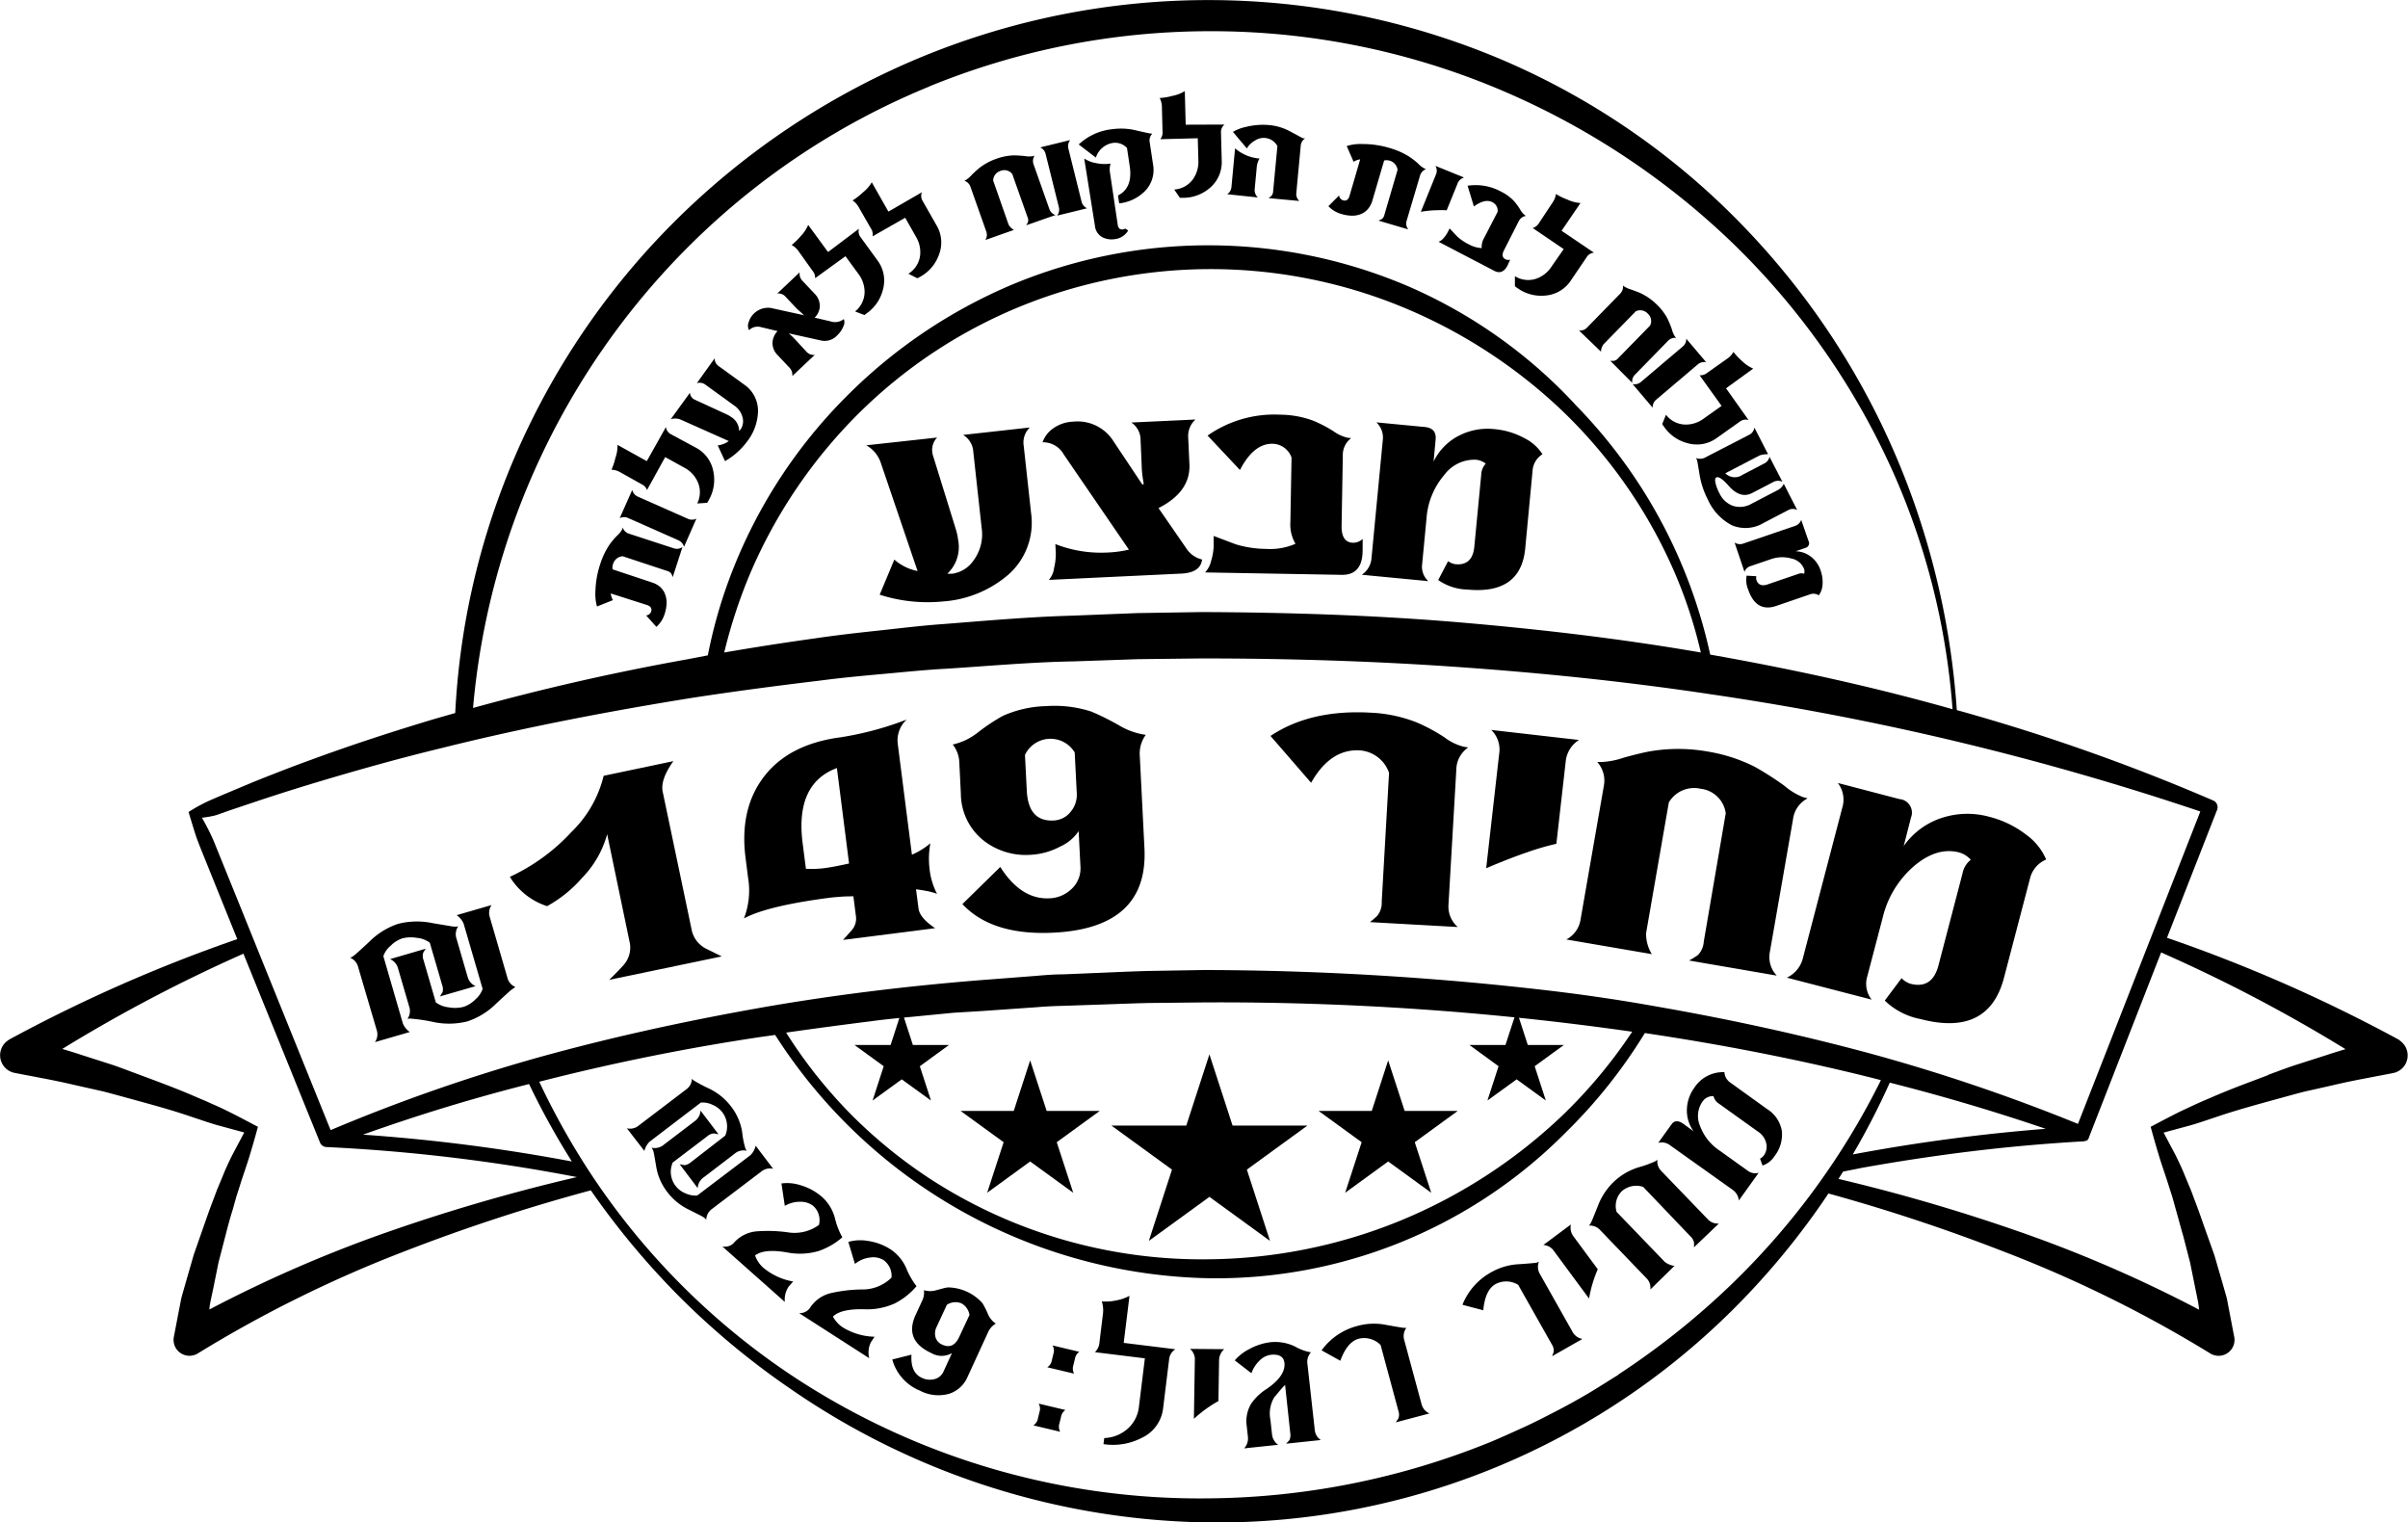 <svg viewBox="0 0 328.7 207.8" xmlns="http://www.w3.org/2000/svg"><path d="m327.59 142-.14-.09h0a208.09 208.09 0 0 0 -31.65-13.91l6.84-17.46h0a1 1 0 0 0 -.53-1.28l0 0a272.53 272.53 0 0 0 -35-12.34 106.9 106.9 0 0 0 -7.21-32 103.86 103.86 0 0 0 -21.7-33.81 100.53 100.53 0 0 0 -33.28-23 102.63 102.63 0 0 0 -79.66-.11 104.26 104.26 0 0 0 -33.62 22.68 102.59 102.59 0 0 0 -22.26 33.81 101.16 101.16 0 0 0 -7.24 32.83l-2.76.79c-5.64 1.69-11.24 3.51-16.77 5.54-2.76 1-5.51 2.07-8.23 3.17l-4.07 1.71-1 .43-.53.23-.64.29a23.73 23.73 0 0 0 -2.4 1.35c.32 1.06.65 2.16 1 3.25.19.55.4 1.09.61 1.62l.58 1.44 2.24 5.55 2.22 5.49a207.67 207.67 0 0 0 -31.14 13.71h0l-.15.11a2.45 2.45 0 0 0  .9 4.44c2.7.53 5.43 1 8.09 1.63l4 .9c1.33.34 2.66.72 4 1.08 2.65.73 5.36 1.46 7.95 2.35l1.89.63c.57.19 1.14.37 1.72.54l3.69 1-1.59 3c-.5 1-.91 1.85-1.41 3.11l-.73 1.75-.66 1.76c-.45 1.17-.85 2.36-1.27 3.54l-1.24 3.55-1.07 3.72-.53 1.85c-.17.62-.25 1.25-.39 1.87l-.72 3.76a2.17 2.17 0 0 0 3.27 2.25l.1-.06h0a170.44 170.44 0 0 1 27.9-13.79 248.91 248.91 0 0 1  25.65-8.41 107.66 107.66 0 0 0  11.83 14.25 106 106 0 0 0  15.52 12.91 102.66 102.66 0 0 0  57.12 18.17 99.84 99.84 0 0 0  73-30.65 103.88 103.88 0 0 0  11.47-14.25 246.94 246.94 0 0 1  24.11 8 170.44 170.44 0 0 1  27.94 13.79h0l .1.06a2.17 2.17 0 0 0 3.24-2.27l-.72-3.76c-.13-.62-.21-1.25-.39-1.87l-.53-1.85-1.07-3.68-1.27-3.57c-.42-1.18-.82-2.37-1.27-3.54l-.66-1.76-.73-1.75c-.5-1.25-.91-2.1-1.41-3.11l-1.59-3 3.69-1c .58-.17 1.16-.35 1.72-.54l1.89-.63c2.59-.88 5.3-1.62 7.95-2.35 1.33-.36 2.66-.74 4-1.08l4-.9c2.66-.63 5.39-1.1 8.09-1.63a2.45 2.45 0 0 0  .87-4.45zm-18 4.75c-2.64 1-5.23 1.94-7.82 3.08l-1 .42-1 .45c-.72.33-1.44.67-2.15 1-1.41.7-2.76 1.42-4.05 2.1.35 1.26.72 2.58 1.13 3.93s.92 2.77 1.26 3.86l.56 1.75.5 1.79c.34 1.19.65 2.39 1 3.58l.93 3.59.72 3.56.36 1.77c.07.37.11.75.15 1.13a180 180 0 0 0 -25.3-10.91 248.76 248.76 0 0 0 -23.92-6.94l.63-1 2.67-.53c3.31-.59 6.66-1.13 10-1.6q10-1.42 20.15-2a1 1 0 0 0  .3-.07l0 0h .07l.16-.1.07-.06v-.05l.09-.12.06-.11v-.06l9.84-25.21a209.45 209.45 0 0 1 25.17 13.2c-.9.27-1.79.54-2.69.84l-4 1.28c-1.31.42-2.62.93-3.93 1.41zm-88.67 40.89c-1.4.86-2.78 1.76-4.19 2.59s-2.85 1.63-4.31 2.38-2.91 1.51-4.41 2.19-3 1.37-4.51 2a104.27 104.27 0 0 1 -38.36 7.71 100.79 100.79 0 0 1 -56.21-16.21 97.83 97.83 0 0 1 -28.09-27.8 101.3 101.3 0 0 1 -7.23-12.85l.42-.11q14.73-3.75 29.78-6l2-.28a71.9 71.9 0 0 0 59.36 33.21 67.26 67.26 0 0 0  48.54-19.88 70.48 70.48 0 0 0  10.82-13.59l.39.06c10 1.5 20 3.43 29.83 5.86.67.16 1.34.34 2 .51a101.13 101.13 0 0 1 -20.43 27.9 106 106 0 0 1 -15.44 12.3zm-191.81-11.78.72-3.56.93-3.59c.31-1.2.62-2.4 1-3.58l.5-1.79.56-1.75c.34-1.09.86-2.54 1.26-3.86s.78-2.66 1.13-3.93c-1.29-.68-2.64-1.4-4.05-2.1-.71-.35-1.42-.69-2.15-1l-1-.45-1-.42c-2.59-1.14-5.19-2.1-7.82-3.08-1.32-.48-2.62-1-4-1.46l-4-1.28c-.89-.3-1.79-.57-2.69-.84a209 209 0 0 1 24.73-13l1.47 3.63 9 22.19 0 0a1 1 0 0 0  .13.2l.08.1a1 1 0 0 0  .21.14l.09.05a1 1 0 0 0  .34.08h0a240.3 240.3 0 0 1 34.2 4.1 249.86 249.86 0 0 0 -24.86 7.16 180 180 0 0 0 -25.3 10.91c0-.38.08-.76.15-1.13zm.71-59.47-.54-1.34c-.16-.39-.33-.77-.51-1.15-.36-.76-.76-1.5-1.2-2.29a14.55 14.55 0 0 0 1.68-.28l.37-.11.49-.17 1-.36 4.14-1.39q4.15-1.38 8.33-2.63c5.58-1.67 11.18-3.23 16.83-4.6 11.29-2.81 22.71-5 34.19-6.84 5.75-.88 11.5-1.64 17.28-2.33 2.89-.38 5.75-.65 8.65-.91s5.82-.57 8.71-.72c5.79-.37 11.57-.9 17.37-1l8.7-.3 8.74-.1c11.6 0 23.24.35 34.82 1.16s23.16 2 34.65 3.73a382.55 382.55 0 0 1 66.83 16l-16.7 42.64a250.32 250.32 0 0 0 -28.15-9.55c-9.89-2.68-19.92-4.84-30-6.58-5-.89-10.13-1.62-15.22-2.2s-10.15-1.07-15.28-1.46q-15.33-1.18-30.71-1.21l-7.66.13c-2.55.07-5.12.2-7.68.3l-3.84.16c-1.28 0-2.56.11-3.84.22l-7.67.59c-10.19.83-20.4 2.07-30.47 3.87s-20.11 4-30 6.76a239.4 239.4 0 0 0 -28 9.82l-8.59-21.25-4.48-11.09zm97-104.58a101.16 101.16 0 0 1 38.24-7.55 101.31 101.31 0 0 1  38.3 7.4 104.24 104.24 0 0 1  32.89 21.27 100.66 100.66 0 0 1  22.54 32.37 96.57 96.57 0 0 1  6 19 98.82 98.82 0 0 1  1.74 12.5c-10.59-3-21.34-5.35-32.15-7.29l-.93-.16a69.92 69.92 0 0 0 -18.35-34.05c-.19-.21-.38-.43-.58-.63a67.88 67.88 0 0 0 -22.47-15.67 69.46 69.46 0 0 0 -54-.11 70.67 70.67 0 0 0 -22.75 15.46 69.43 69.43 0 0 0 -15.07 22.92 66.61 66.61 0 0 0 -3.61 12.18l-2.86.55q-14.76 2.64-29.19 6.63a101.57 101.57 0 0 1 29.73-63.29 100.29 100.29 0 0 1  32.55-21.53zm-24.38 66.37a69 69 0 0 1 14.86-21.84 67.7 67.7 0 0 1  22-14.52 68.79 68.79 0 0 1  51.66-.11 70.67 70.67 0 0 1  22.22 14.29 68 68 0 0 1  15.28 21.84 64 64 0 0 1  3.71 11.22c-10.86-1.88-21.81-3.16-32.79-4.1-11.75-1-23.51-1.37-35.32-1.42l-8.81.14-8.84.35c-5.9.16-11.78.69-17.66 1.15-3 .21-5.85.57-8.77.88s-5.88.65-8.79 1.08q-6.19.86-12.33 1.92a70.17 70.17 0 0 1 3.58-10.88zm-52.89 76.69q11.18-4 22.67-6.91a103.92 103.92 0 0 0 5.84 10.57 245.6 245.6 0 0 0 -28.51-3.66zm141.45 11.8a70.71 70.71 0 0 1 -25.9 5.21 68.11 68.11 0 0 1 -38-10.89 66.94 66.94 0 0 1 -10.46-8.41 65.79 65.79 0 0 1 -9.33-11.64q5.75-.82 11.52-1.54c2.51-.35 5-.54 7.55-.8l3.8-.37 3.82-.23 7.57-.53c1.26-.11 2.53-.16 3.79-.19l3.79-.13c2.53-.08 5.05-.19 7.59-.25l7.62-.08a397.94 397.94 0 0 1 58.44 4 68.16 68.16 0 0 1 -9.56 11.46 71.5 71.5 0 0 1 -22.24 14.39zm88.24-12.6a248.32 248.32 0 0 0 -26.33 3.5 102.55 102.55 0 0 0  5.05-9.8q10.76 2.72 21.28 6.3z"/><path d="m91.83 78.77a3.51 3.51 0 0 0 -.19-.46 1 1 0 0 0 -.6-.39l-6.05-2a1.49 1.49 0 0 0 -1.32 1.12 1.37 1.37 0 0 0 -.05.67l5.38 1.79a3.13 3.13 0 0 1 1.12.62 2.49 2.49 0 0 1  .67 1 3.12 3.12 0 0 1  .2 1.25 5.34 5.34 0 0 1 -.28 1.48 3.89 3.89 0 0 1 -1.11 1.71l-1.4-1.56a.79.79 0 0 0  .68-.51q.21-.65-.56-.91l-4.95-1.58a2.36 2.36 0 0 0  .3.91l-2.18.87a6.39 6.39 0 0 1 -.21-2.14 12.71 12.71 0 0 1  .65-3.64 10.48 10.48 0 0 1  1.17-2.51 9.32 9.32 0 0 1  1.13-1.37 3.36 3.36 0 0 0  .68-.83l.09-.29a1.32 1.32 0 0 0  .88.85l6.13 2a1.3 1.3 0 0 0 1.15-.19z"/><path d="m93.37 74.64a1.36 1.36 0 0 0 -.8-.91l-6.77-3a1.3 1.3 0 0 0 -1.21 0l1.71-3.85a1.36 1.36 0 0 0  .77.91l6.78 3a1.36 1.36 0 0 0 1.21 0z"/><path d="m90.9 58.29a1.3 1.3 0 0 0  .72 1l3.38 1.82a4.59 4.59 0 0 1 2.38 3.27 5.56 5.56 0 0 1 -.62 3.86l-.11.2-.12.19-1.36.09a3.44 3.44 0 0 0  .09-2.9 4.1 4.1 0 0 0 -1.87-2l-2.59-1.43-2.48 4.49a1.44 1.44 0 0 0 -.76-.8l-3-1.68a2.62 2.62 0 0 0 -1.09-.29 8.93 8.93 0 0 0  .53-1.59 5 5 0 0 0  .29-1.8l4 2.22z"/><path d="m97.55 48.91a1.3 1.3 0 0 0  .59 1.09l3.41 2.47a4.33 4.33 0 0 1 1.92 3.69 7 7 0 0 1 -1.5 4.12 9.79 9.79 0 0 1 -3 2.66l-1-2.15a3.1 3.1 0 0 0 1.51-.59l-6.48-2.89a2 2 0 0 0 -1.44-.09l2.62-3.61a1.11 1.11 0 0 0  .46.83 1.17 1.17 0 0 0  .24.13l4.34 2a3.56 3.56 0 0 1  .58.34 2.28 2.28 0 0 1  1.1 1.92l.1-.11.09-.11a1.93 1.93 0 0 0  .3-1.51 2.74 2.74 0 0 0 -1.17-1.75l-3.88-2.81a1.32 1.32 0 0 0 -1.22-.24z"/><path d="m115.18 43.55a1.18 1.18 0 0 1 -.06 1 3.35 3.35 0 0 1 -.8 1.18 2.32 2.32 0 0 1 -2.12.77l-4.54-1a8.68 8.68 0 0 1  .95.91l1.47 1.59a1.34 1.34 0 0 0 1.13.44l-3.06 2.89a1.4 1.4 0 0 0 -.38-1.14l-1.65-1.75a2.3 2.3 0 0 1 -.67-1.57 2.4 2.4 0 0 1  .69-1.68l-2.3-.55a1.65 1.65 0 0 0 -1.59.43 1.31 1.31 0 0 1 -.05-1.1 2.77 2.77 0 0 1  3-1.94l4.56 1-.78-.71q-.23-.2-.13-.1l-1.62-1.72a1.3 1.3 0 0 0 -1.13-.44l3.06-2.89a1.36 1.36 0 0 0  .36 1.14l1.65 1.75a2.39 2.39 0 0 1  .74 1.74 2.32 2.32 0 0 1 -.71 1.56l2.17.5a1.9 1.9 0 0 0 1.81-.31z"/><path d="m117.25 31.22a1.3 1.3 0 0 0  .24 1.18l2.26 3.1a4.59 4.59 0 0 1  .78 4 5.57 5.57 0 0 1 -2.19 3.24l-.18.13-.16.13-1.28-.49a3.44 3.44 0 0 0 1.3-2.59 4.1 4.1 0 0 0 -.87-2.57l-1.74-2.38-4.14 3a1.44 1.44 0 0 0 -.35-1l-2-2.8a2.62 2.62 0 0 0 -.86-.73 8.87 8.87 0 0 0  1.26-1.23 5 5 0 0 0  1-1.51l2.71 3.7z"/><path d="m125.85 26.24a1.3 1.3 0 0 0  .1 1.2l1.9 3.33a4.59 4.59 0 0 1  .32 4 5.56 5.56 0 0 1 -2.55 3l-.2.11-.2.1-1.22-.62a3.44 3.44 0 0 0 1.59-2.42 4.1 4.1 0 0 0 -.57-2.65l-1.46-2.57-4.45 2.54a1.44 1.44 0 0 0 -.23-1.08l-1.72-3a2.62 2.62 0 0 0 -.78-.82 8.91 8.91 0 0 0  1.39-1.08 5 5 0 0 0  1.23-1.4l2.27 4z"/><path d="m140.08 30.75a3.51 3.51 0 0 0  .24-.43 1 1 0 0 0 -.07-.71l-2.07-5.85a1.36 1.36 0 0 0 -1.61-.43 1.4 1.4 0 0 0 -1 1.31l2.1 6a1.83 1.83 0 0 0  .73.74l-3.9 1.38a1.29 1.29 0 0 0  .15-1.1l-2.17-6.14a1.33 1.33 0 0 0 -.84-.85l.17-.08a3.87 3.87 0 0 0  .84-.72q.35-.35.67-.63a6.83 6.83 0 0 1  .59-.48 8 8 0 0 1  2.1-1.09 7.74 7.74 0 0 1  2.3-.46 14.68 14.68 0 0 1  1.64.1 3.17 3.17 0 0 0  1.05 0l .22-.05a1.3 1.3 0 0 0 -.12 1.21l2.15 6.08a1.28 1.28 0 0 0  .83.8z"/><path d="m144.3 29.43a1.36 1.36 0 0 0  .23-1.19l-1.79-7.18a1.3 1.3 0 0 0 -.75-.94l4.09-1a1.36 1.36 0 0 0 -.24 1.17l1.79 7.2a1.36 1.36 0 0 0  .76.94z"/><path d="m157.29 18.25a1.3 1.3 0 0 0 -.35 1.17l.45 3a4.12 4.12 0 0 1 -1.2 3.76 5.87 5.87 0 0 1 -3.42 1.58l-.16-1.08q2-1 1.62-3.87l-.39-2.61a2.2 2.2 0 0 0 -1.94-.69 2.92 2.92 0 0 0 -2.31 2l-2.34-1.79a7.83 7.83 0 0 1 4.63-2.09 8.57 8.57 0 0 1  3.24.18q1.87.43 2 .42zm-3.29 13.21a2.42 2.42 0 0 1 -1.77 1.17 2.77 2.77 0 0 1 -1.77-.26 2 2 0 0 1 -1-1.57l-1.46-9.16a4.35 4.35 0 0 0 1.6.62 5.7 5.7 0 0 0  2 .07 2.6 2.6 0 0 0 -.1 1.12l1.08 7.26q.1.69.74.6a1.23 1.23 0 0 0  .29-.11z"/><path d="m167.15 17a1.3 1.3 0 0 0 -.48 1.11l.1 3.83a4.59 4.59 0 0 1 -1.62 3.71 5.57 5.57 0 0 1 -3.64 1.35h-.45l-.77-1.13a3.44 3.44 0 0 0 2.54-1.39 4.1 4.1 0 0 0  .75-2.61l-.08-3-5.12.13a1.44 1.44 0 0 0  .31-1.06l-.09-3.47a2.62 2.62 0 0 0 -.3-1.09 8.94 8.94 0 0 0  1.73-.29 5 5 0 0 0  1.7-.66l.12 4.59z"/><path d="m167.52 26.51a1.34 1.34 0 0 0  .58-1l .49-5.26a5.86 5.86 0 0 0 3.34 1.39 2.74 2.74 0 0 0 -.37 1.08l-.29 3.09a1.38 1.38 0 0 0  .43 1.14zm5.64.53a4.63 4.63 0 0 0  .38-.29 1 1 0 0 0  .25-.67l.58-6.14a2.12 2.12 0 0 0 -3-.79 3 3 0 0 0 -1.17 1.11l-1.9-2.26a6 6 0 0 1 1.82-.69 9.56 9.56 0 0 1  3.21-.23 7.34 7.34 0 0 1  2.89.92l1.19.64a2.84 2.84 0 0 0  .54.25h.21a1.31 1.31 0 0 0 -.61 1.05l-.6 6.42a1.29 1.29 0 0 0  .41 1.07z"/><path d="m188.16 30.11a3.52 3.52 0 0 0  .45-.2 1 1 0 0 0  .37-.61l1.79-6.11a1.49 1.49 0 0 0 -1.16-1.28 1.36 1.36 0 0 0 -.67 0l-1.6 5.45a3.12 3.12 0 0 1 -.59 1.14 2.48 2.48 0 0 1 -.94.7 3.12 3.12 0 0 1 -1.24.24 5.33 5.33 0 0 1 -1.49-.24 3.89 3.89 0 0 1 -1.75-1.06l1.46-1.46a.79.79 0 0 0  .53.66q.66.19.89-.59l1.46-5a2.36 2.36 0 0 0 -.9.33l-.94-2.15a6.39 6.39 0 0 1 2.13-.27 12.7 12.7 0 0 1  3.69.53 10.48 10.48 0 0 1  2.55 1.09 9.34 9.34 0 0 1  1.41 1.08 3.33 3.33 0 0 0  .85.65l.2.08a1.32 1.32 0 0 0 -.83.91l-1.83 6.17a1.3 1.3 0 0 0  .23 1.14z"/><path d="m199.85 24.23a1.36 1.36 0 0 0 -.88.8l-1.49 3.67a12.29 12.29 0 0 0 -1.42 0q-.88 0-2.11.21l2.05-5.06a1.3 1.3 0 0 0 -.06-1.21z"/><path d="m205.79 36.23q-.69 1.33-1.83.73l-7.59-3.96a1.6 1.6 0 0 0  .67-.49 3.61 3.61 0 0 0  .55-.77l.29-.56.75.8.35.36a6.75 6.75 0 0 0 1.5 1 4 4 0 0 0  1.78.52 2.35 2.35 0 0 1  .31-1.35l1.86-3.6a1.29 1.29 0 0 0 -.71-1.31q-1-.53-2.53.58l-.86-2.83a7.28 7.28 0 0 1 4.64.84 6.07 6.07 0 0 1  1.68 1.24 8 8 0 0 1  .86 1.17 2.48 2.48 0 0 0  .61.75l.18.12a1.31 1.31 0 0 0 -1 .75l-2 3.94q-.46.89.2 1.23a.88.88 0 0 0  .64.05z"/><path d="m217.58 34.49a1.3 1.3 0 0 0 -1 .62l-2.15 3.17a4.59 4.59 0 0 1 -3.48 2.06 5.57 5.57 0 0 1 -3.79-1l-.19-.13-.18-.14v-1.37a3.44 3.44 0 0 0 2.88.35 4.1 4.1 0 0 0  2.13-1.68l1.65-2.37-4.24-2.88a1.44 1.44 0 0 0  .87-.68l1.92-2.9a2.62 2.62 0 0 0  .39-1.06 8.87 8.87 0 0 0  1.58.77 5 5 0 0 0  1.77.46l-2.58 3.79z"/><path d="m219.81 49.25a3.44 3.44 0 0 0  .49 0 1 1 0 0 0  .6-.37l4.34-4.44a1.36 1.36 0 0 0 -.32-1.64 1.4 1.4 0 0 0 -1.62-.32l-4.42 4.52a1.83 1.83 0 0 0 -.34 1l-3-2.89a1.3 1.3 0 0 0 1.05-.35l4.55-4.66a1.33 1.33 0 0 0  .4-1.13l.15.12a3.88 3.88 0 0 0 1 .44l.86.32a6.83 6.83 0 0 1  .7.32 8 8 0 0 1  1.91 1.4 7.75 7.75 0 0 1  1.43 1.86 14.55 14.55 0 0 1  .63 1.52 3.17 3.17 0 0 0  .43 1l .15.17a1.3 1.3 0 0 0 -1.14.43l-4.5 4.61a1.28 1.28 0 0 0 -.35 1.1z"/><path d="m222.86 52.43a1.35 1.35 0 0 0 1.16-.32l5.65-4.79a1.3 1.3 0 0 0  .51-1.09l2.72 3.21a1.36 1.36 0 0 0 -1.15.3l-5.66 4.8a1.36 1.36 0 0 0 -.5 1.1z"/><path d="m238.68 57.33a1.3 1.3 0 0 0 -1.19.22l-3.13 2.22a4.59 4.59 0 0 1 -4 .72 5.57 5.57 0 0 1 -3.21-2.24l-.13-.18-.12-.19.51-1.27a3.44 3.44 0 0 0 2.59 1.34 4.1 4.1 0 0 0  2.58-.83l2.42-1.72-3-4.18a1.44 1.44 0 0 0 1.05-.34l2.83-2a2.62 2.62 0 0 0  .74-.85 8.86 8.86 0 0 0  1.21 1.28 5 5 0 0 0  1.49 1l-3.71 2.69z"/><path d="m245.32 69.61a1.28 1.28 0 0 0 -1.19 0l-3.4 1.77a4.79 4.79 0 0 1 -4.31.32 7.28 7.28 0 0 1 -3.29-3.51 11.41 11.41 0 0 1 -1.13-3.39q-.31-1.91-.35-2l-.14-.28a1.57 1.57 0 0 0 1.41-.16l5.82-3a1.3 1.3 0 0 0  .74-1l1.87 3.64a3.57 3.57 0 0 0 -1.13.15l-4.71 2.45a1.83 1.83 0 0 0 2.36.2l2.92-1.52a1.3 1.3 0 0 0  .75-.93l1.77 3.41a1.37 1.37 0 0 0 -1.19 0l-2.94 1.53q-1.62.84-3.23-1-1.2-1.36-1.67-1.12-.25.13-.1.79a6 6 0 0 0  .55 1.41 3.29 3.29 0 0 0  1.76 1.65 3.14 3.14 0 0 0  2.63-.28l3.61-1.88a1.81 1.81 0 0 0  .76-.83z"/><path d="m248.27 81.26a1.32 1.32 0 0 0 -1.19-.14l-4.61 1.58q-2.75.94-3.84-2.23a3.34 3.34 0 0 1 -.21-1.9l1.33.08a1 1 0 0 0 0 .5q.35 1 1.49.63l4.27-1.46a1.08 1.08 0 0 1  .76 0 1.19 1.19 0 0 0  0-.65 2.35 2.35 0 0 0 -1.7-1.43 4.67 4.67 0 0 0 -2.89.1l-2.73.93a1.22 1.22 0 0 0 -.82.79l-1.35-4a1.38 1.38 0 0 0 1.22.12l7-2.39a1.3 1.3 0 0 0  .87-.83l1 2.88a.65.65 0 0 1 -.43.94l-1.33.46a3.56 3.56 0 0 1 2.17.81 3.91 3.91 0 0 1  1.24 1.81 4.81 4.81 0 0 1  .26 2 2.81 2.81 0 0 1 -.51 1.4z"/><path d="m92.78 158.91.33.06.32.07a1.8 1.8 0 0 0  .92-.44l4.65-3.6a3.22 3.22 0 0 0 -.41-3.2 3.27 3.27 0 0 0 -1.32-1 3.07 3.07 0 0 0 -1.6-.31l-7 5.34a2.69 2.69 0 0 0 -.71 1.26l-2.39-3.09a1.82 1.82 0 0 0 1.52-.3l6.57-5a1.83 1.83 0 0 0  .79-1.46l.18.19a21 21 0 0 0 2.16 1.15 8.25 8.25 0 0 1  3 2.44 7.68 7.68 0 0 1  1.52 3.5 11.65 11.65 0 0 0  .46 2.29l.16.26a1.86 1.86 0 0 0 -1.64.39l-4.29 3.28a1.89 1.89 0 0 0 -.76 1.43zm3.45 7.38a3.2 3.2 0 0 0 -.64-.4l-1.51-.76a8.11 8.11 0 0 1 -3-2.44 7.64 7.64 0 0 1 -1.51-3.49q-.17-1-.28-1.6a2.81 2.81 0 0 0 -.19-.7l-.15-.25a1.88 1.88 0 0 0 1.65-.4l4.27-3.25a1.85 1.85 0 0 0  .75-1.42l2.46 3.24-.31-.06-.33-.06a1.58 1.58 0 0 0 -.92.41l-4.69 3.56a3.16 3.16 0 0 0 1.72 4.2 3.31 3.31 0 0 0  1.62.31l7.28-5.52a2.65 2.65 0 0 0  .7-1.28l2.39 3.15a1.85 1.85 0 0 0 -1.52.3l-6.82 5.17a1.86 1.86 0 0 0 -.79 1.46z"/><path d="m98.6 170.13a1.71 1.71 0 0 0 1.52-.43l.12-.14a4.67 4.67 0 0 1 3-1.49 20 20 0 0 1  4.23.12 5.66 5.66 0 0 0  4.32-1 2.64 2.64 0 0 0 -.74-2.56 2.73 2.73 0 0 0 -1.74-.6 4.06 4.06 0 0 0 -2.18.56l-.46-3.06a5.89 5.89 0 0 1 2.63.25 7.76 7.76 0 0 1  3 1.67 5.94 5.94 0 0 1  1.68 2.85 10.21 10.21 0 0 0  1 2.58 9.67 9.67 0 0 1 -3.26 1.88 9.14 9.14 0 0 1 -4.31.18q-3.11-.54-4.34.42a4 4 0 0 0 1.1 1.65 8.62 8.62 0 0 0  4.1 1.9l-.61.69a3.21 3.21 0 0 0 -.53 2.1z"/><path d="m109.08 179.23a1.71 1.71 0 0 0 1.44-.65l.1-.15a4.66 4.66 0 0 1 2.74-1.92 20 20 0 0 1  4.2-.51 5.66 5.66 0 0 0  4.13-1.61 2.64 2.64 0 0 0 -1.11-2.42 2.73 2.73 0 0 0 -1.81-.33 4.06 4.06 0 0 0 -2.07.87l-.9-3a5.89 5.89 0 0 1 2.64-.14 7.75 7.75 0 0 1  3.21 1.21 5.93 5.93 0 0 1  2.08 2.57 10.21 10.21 0 0 0  1.38 2.4 9.67 9.67 0 0 1 -2.94 2.34 9.13 9.13 0 0 1 -4.24.81q-3.15-.07-4.23 1a4 4 0 0 0 1.34 1.47 8.62 8.62 0 0 0  4.34 1.28l-.51.77a3.22 3.22 0 0 0 -.22 2.16z"/><path d="m135.93 180.66a2.57 2.57 0 0 0 -1.07 1.21l-2.78 6.05a4.1 4.1 0 0 1 -2.53 2.32 5.44 5.44 0 0 1 -4-.44 6.42 6.42 0 0 1 -3.75-4.24l2.62-.66q-.16 2.44 1.41 3.16a2.5 2.5 0 0 0 1.68.19 1.83 1.83 0 0 0  1.3-1.09l1.14-2.48a2.79 2.79 0 0 1 -2.82 0q-3.74-1.72-2.15-5.19l.84-1.83a2.6 2.6 0 0 0  .3-1.56 2.93 2.93 0 0 0  1.69 0l1.05-.28a2.79 2.79 0 0 1  .59-.1 6.44 6.44 0 0 1  4.65 2.14 10.53 10.53 0 0 1  .75 1.48 2.92 2.92 0 0 0  1.08 1.32zm-3.59-1.18a2.21 2.21 0 0 0 -1.09-1.58 2.14 2.14 0 0 0 -2 .19l-1.39 3a2 2 0 0 0 -.17 1.39 1.58 1.58 0 0 0  .92 1.05q1.5.69 2.3-1z"/><path d="m141.06 194.55a1.42 1.42 0 0 0  .57-.74l.32-1.32a1.41 1.41 0 0 0 -.17-.91l3.65.87a1.49 1.49 0 0 0 -.55.74l-.32 1.32a1.45 1.45 0 0 0  .16.91zm1.9-7.93a1.41 1.41 0 0 0  .57-.74l.32-1.33a1.41 1.41 0 0 0 -.17-.91l3.65.87a1.49 1.49 0 0 0 -.55.74l-.32 1.33a1.44 1.44 0 0 0  .16.91z"/><path d="m160.44 184.16a1.86 1.86 0 0 0 -.86 1.45l-.81 6.6a5.07 5.07 0 0 1 -2.83 4 8.57 8.57 0 0 1 -5.31.9l.1-.83a5.07 5.07 0 0 0 3.33-1.39 4.7 4.7 0 0 0  1.41-2.91l.81-6.58-6.82-.84a2.1 2.1 0 0 0  .63-1.43l.48-3.92a4 4 0 0 0 -.17-1.58 6.64 6.64 0 0 0  1.89-.12 6.36 6.36 0 0 0  1.89-.64l-.79 6.42z"/><path d="m167.12 184.15a2 2 0 0 0 -.71 1.5l-.09 5.58a17.39 17.39 0 0 0 -3.35 2.43l.13-8a1.86 1.86 0 0 0 -.66-1.55z"/><path d="m175.56 197.05.23-.24.22-.25a1.72 1.72 0 0 0  .11-1l-.7-6.53q-.28.27-.64.69l-.84 1a4.31 4.31 0 0 0 -.52 3.08l.21 1.94a2 2 0 0 0  .84 1.46l-4.64.49a2 2 0 0 0  .51-1.61l-.16-1.46a4.66 4.66 0 0 1  .59-3 7.19 7.19 0 0 1  2.16-2.06q2.58-1.78 2.4-3.53-.14-1.29-1.87-1.11a2.64 2.64 0 0 0 -1.54.8 4.57 4.57 0 0 0 -1.1 1.71l-2.27-1.75a6.4 6.4 0 0 1 2-1.55 7.91 7.91 0 0 1  2.87-.93 6.18 6.18 0 0 1  3.4.61 6.72 6.72 0 0 0  2 .75h.15a1.9 1.9 0 0 0 -.5 1.62l1 9a1.87 1.87 0 0 0  .82 1.37z"/><path d="m190.52 194.14.19-.27q.1-.14.18-.28a1.54 1.54 0 0 0 0-1l-2.43-9a3.11 3.11 0 0 0 -3-.86q-1.56.42-2.5 3l-2.56-1.42a8.75 8.75 0 0 1 5-3.36 8.43 8.43 0 0 1  3.89-.1q2.23.4 2.39.39h.29a1.9 1.9 0 0 0 -.28 1.69l2.37 8.77a1.88 1.88 0 0 0 1.07 1.22z"/><path d="m211.87 185.11.11-.31q.06-.16.11-.32a1.55 1.55 0 0 0 -.27-1l-4.58-8.11a3.11 3.11 0 0 0 -3.1-.1q-1.41.8-1.67 3.57l-2.84-.75a8.75 8.75 0 0 1 4-4.48 8.44 8.44 0 0 1  3.75-1.06q2.26-.16 2.42-.22l.27-.12a1.9 1.9 0 0 0  .15 1.71l4.46 7.91a1.88 1.88 0 0 0 1.33.92z"/><path d="m214.43 167.13a2 2 0 0 0  .35 1.62l3.32 4.49a17.4 17.4 0 0 0 -1.19 4l-4.78-6.47a1.86 1.86 0 0 0 -1.46-.84z"/><path d="m231.24 170.24q0-.16 0-.33a3.31 3.31 0 0 0 0-.34 1.72 1.72 0 0 0 -.53-.86l-6.41-6.71a3 3 0 0 0 -2.91.58 2.84 2.84 0 0 0 -.72 2.83l6.56 6.81a2.69 2.69 0 0 0 1.34.56l-3.29 3.22a1.82 1.82 0 0 0 -.48-1.48l-6.36-6.61a1.9 1.9 0 0 0 -1.55-.63l.18-.21a4.58 4.58 0 0 0  .33-.7q.25-.6.68-1.68a9 9 0 0 1 2.18-3.36 8.6 8.6 0 0 1  3.4-2 15.17 15.17 0 0 0  2.34-.85l.24-.19a1.88 1.88 0 0 0  .59 1.6l6.3 6.54a1.85 1.85 0 0 0 1.5.57z"/><path d="m235.39 146.34a1.83 1.83 0 0 0  .83 1.44l5 3.6a4.37 4.37 0 0 1 2 2.94 4.75 4.75 0 0 1 -1 3.49 3.05 3.05 0 0 1 -1.63 1.27l-.34-.93a1.51 1.51 0 0 0  .53-.46 2 2 0 0 0  .33-1.58 2.55 2.55 0 0 0 -1.12-1.64l-5.39-3.86a1.64 1.64 0 0 1 -.7-1 1.72 1.72 0 0 0 -1.54.8 3.42 3.42 0 0 0 -.31 3.24 6.88 6.88 0 0 0  2.65 3.37l3.81 2.73a1.76 1.76 0 0 0 1.55.33l-2.7 3.77a2 2 0 0 0 -.88-1.47l-8.48-6.04a1.87 1.87 0 0 0 -1.65-.35l1.82-2.53q.58-.81 1.64-.05l1.37 1a4.82 4.82 0 0 1 -.91-3.07 5.26 5.26 0 0 1  1-2.86 4.68 4.68 0 0 1  4.12-2.14z"/><path d="m60.06 136 .17-.29.18-.28a1.65 1.65 0 0 0 -.06-1l-1.68-5.76a3.41 3.41 0 0 0 -1.76-.66 4.77 4.77 0 0 0 -2 .07 4.09 4.09 0 0 0 -1.58 1 3.21 3.21 0 0 0 -1 1.43l2.67 9.21a2.73 2.73 0 0 0  .94 1.14l-4.76 1.38a1.85 1.85 0 0 0  .27-1.55l-2.56-8.69a1.86 1.86 0 0 0 -1.09-1.28l.24-.1a4.92 4.92 0 0 0  .73-.58q.6-.53 1.67-1.53a10 10 0 0 1 3.92-2.42 10.46 10.46 0 0 1  4.7-.09l2.27.38a5 5 0 0 0  .93.1l.29-.05a1.89 1.89 0 0 0 -.23 1.7l1.52 5.23a1.93 1.93 0 0 0 1.08 1.24zm10.06-1.12a5 5 0 0 0 -.73.58q-.6.53-1.67 1.53a10 10 0 0 1 -3.92 2.42 10.29 10.29 0 0 1 -4.7.07 23.29 23.29 0 0 0 -3.19-.46l-.29.05a1.89 1.89 0 0 0  .23-1.7l-1.53-5.24a1.88 1.88 0 0 0 -1.08-1.22l4.87-1.42-.18.28-.17.29a1.61 1.61 0 0 0  .06 1l1.67 5.75a3.51 3.51 0 0 0 1.75.68 4.72 4.72 0 0 0  2.06-.07 4.08 4.08 0 0 0  1.58-1 3.28 3.28 0 0 0  1-1.45l-2.6-8.92a2.74 2.74 0 0 0 -.94-1.14l4.76-1.38a1.88 1.88 0 0 0 -.27 1.55l2.43 8.36a1.86 1.86 0 0 0 1.09 1.28z"/><path d="m98.52 130.54-15.36 3.2q.94-.92 1.4-1.41l.49-.53a3.59 3.59 0 0 0  .94-3l-3.11-14.94a13.72 13.72 0 0 1 -3.46 6 17.4 17.4 0 0 1 -4.74 3.82 9.25 9.25 0 0 1 -5.08-4 26.61 26.61 0 0 0  8.4-6.12 15.85 15.85 0 0 0  4.4-7.67l9.52-2q-1.8 2.51-1.46 4.17l4 19.06a3.73 3.73 0 0 0 1.87 2.34z"/><path d="m127.91 122a8.57 8.57 0 0 0 -1.33-.37q-.72-.14-1.54-.25l.34 2.62q.16 1.28 2.27 2.69l-12.57 1.6 1.19-1.33a2.41 2.41 0 0 0  .58-1.81l-.36-2.81q-1.05 0-1.81.06t-1.24.11q-8.67 1.11-11.89 2.85a10.57 10.57 0 0 0  .57-5.53l-.35-2.75q-.86-6.71 2.55-11.12t10.45-5.33a43.57 43.57 0 0 0 9-2.42 3.85 3.85 0 0 0 -1.22 3.35l1.93 15.1a10.23 10.23 0 0 0 2.52-1.56 11.38 11.38 0 0 0 -.13 3.34 9.63 9.63 0 0 0  1.04 3.56zm-13.67-17.17q-5.71 2.12-4.68 10.24l.45 3.51a13.08 13.08 0 0 0 1.54 0 12.88 12.88 0 0 0  1.54-.17q.76-.1 2.81-.55z"/><path d="m156.4 100.3a4.37 4.37 0 0 0 -.83 2.57l.65 12.9q.55 10.88-12.39 11.53-8.42.42-12.46-3.9l5.17-5.07q2.84 4.48 6.72 4.28a4.53 4.53 0 0 0 2.93-1.2 3.83 3.83 0 0 0  1.29-3.21l-.24-4.76a5.92 5.92 0 0 1 -2.51 2.1 9.61 9.61 0 0 1 -4 1.13 9.39 9.39 0 0 1 -6.25-1.78 8.21 8.21 0 0 1 -3.32-6.58l-.21-4.21a4.15 4.15 0 0 0 -.9-2.48 8.46 8.46 0 0 0  3.4-1.62 27 27 0 0 1  3.4-2.27 15.33 15.33 0 0 1  5.94-1.35 16.29 16.29 0 0 1  6.17.74 34.68 34.68 0 0 1  3.82 1.9 9.68 9.68 0 0 0  3.62 1.28zm-9.7 2.4a3.86 3.86 0 0 0 -6.79.34l.25 4.88q.21 4.24 3.65 4.07a3.12 3.12 0 0 0 2.37-1.23 3.57 3.57 0 0 0  .8-2.54z"/><path d="m187 125.86a13.41 13.41 0 0 0 1-.86 2.85 2.85 0 0 0  .61-1.94l1-17.57a4.55 4.55 0 0 0 -4-3.07q-4-.23-6.64 4.42l-5.54-6.39q5.48-3.66 13.77-3.17a19.36 19.36 0 0 1 6.15 1.31 23.88 23.88 0 0 1  3.85 2.07 7.19 7.19 0 0 0  2.61 1.26l.61.1a3.75 3.75 0 0 0 -1.63 3.08l-1.07 18.43a3.7 3.7 0 0 0 1.27 3z"/><path d="m215.54 101a3.9 3.9 0 0 0 -1.81 2.89l-1.28 11.28a35.41 35.41 0 0 0 -3.91 1.13q-2.38.81-5.67 2.2l1.77-15.59a3.72 3.72 0 0 0 -1.08-3.28z"/><path d="m230.56 131.1a10 10 0 0 0 1.19-.73 2.85 2.85 0 0 0  .82-1.85l3-17.52a3.89 3.89 0 0 0 -3.42-3.34 4 4 0 0 0 -4.35 1.87l-3.1 17.82a5.26 5.26 0 0 0  .78 2.88l-11.67-2a3.71 3.71 0 0 0 1.91-2.54l3.2-18.37a3.79 3.79 0 0 0 -.89-3.31h.56a11.12 11.12 0 0 0 3.1-.61q1.38-.38 2.55-.65a19.66 19.66 0 0 1 2.16-.37 23 23 0 0 1  6.77.21 22.15 22.15 0 0 1  6.38 2.08 41.79 41.79 0 0 1  4 2.56 9.06 9.06 0 0 0  2.57 1.57l.63.17a3.72 3.72 0 0 0 -2 2.87l-3.17 18.16a3.67 3.67 0 0 0  .95 3.16z"/><path d="m279.31 117.32a3.76 3.76 0 0 0 -2.22 2.63l-3.54 13.51q-2.11 8.06-11.4 5.63a9.57 9.57 0 0 1 -4.87-2.52l2.29-3.06a2.85 2.85 0 0 0 1.2.76q3 .78 3.85-2.55l3.27-12.5a3.11 3.11 0 0 1 1.13-1.87 3.39 3.39 0 0 0 -1.59-1q-3-.78-6.1 1.81a13.37 13.37 0 0 0 -4.33 7.07l-2.1 8a3.48 3.48 0 0 0  .59 3.21l-11.58-3a4 4 0 0 0 2.21-2.73l5.35-20.44a3.72 3.72 0 0 0 -.6-3.4l8.42 2.2a1.85 1.85 0 0 1 1.57 2.51l-1 3.9a10.2 10.2 0 0 1 5.38-3.9 11.2 11.2 0 0 1  6.29-.1 13.76 13.76 0 0 1  5.08 2.47 8.06 8.06 0 0 1  2.7 3.37z"/><path d="m140.57 58.35a2.84 2.84 0 0 0 -.83 2.5l1 9.13a9.45 9.45 0 0 1 -3.15 8.5 15.29 15.29 0 0 1 -8.85 3.61 21.35 21.35 0 0 1 -8.66-.92l2-4.79a6.75 6.75 0 0 0 3.17 1.56l-5-14.71a4.28 4.28 0 0 0 -2-2.45l9.67-1.06a2.42 2.42 0 0 0 -.66 2 2.6 2.6 0 0 0  .13.57l3.1 10a7.93 7.93 0 0 1  .3 1.43 5 5 0 0 1 -1.48 4.59h.32.32a4.2 4.2 0 0 0 2.88-1.73 6 6 0 0 0  1.17-4.51l-1.14-10.39a2.89 2.89 0 0 0 -1.39-2.32z"/><path d="m164.09 76.37q-.22 1.79-2.82 1.92l-18.1.86a3 3 0 0 0  .72-1.65 7.91 7.91 0 0 0  .23-2.05l-.06-1.19a17 17 0 0 0 6.94 1.16 15.71 15.71 0 0 0  3.1-.4l-8.9-13a3.21 3.21 0 0 0 -2.89-1.65 3.89 3.89 0 0 1  1.48-1.92 5.05 5.05 0 0 1  2.73-.9 5.77 5.77 0 0 1  5.43 2.61l4 6 .18-.13a14.46 14.46 0 0 1 -.29-2.57l-.15-3.46a2.83 2.83 0 0 0 -1.26-2.33l8.76-.41a3 3 0 0 0 -1 2.39l.17 3.7q.18 3.77-4.22 6l3.75 5.43a3.58 3.58 0 0 0 2.2 1.59z"/><path d="m186 75.25q-.06 3.26-2.87 3.21l-18.63-.33a3.49 3.49 0 0 0  .83-1.6 7.88 7.88 0 0 0  .34-2v-1.38l2.24.85q.81.31 1 .36a14.76 14.76 0 0 0 3.93.56 8.65 8.65 0 0 0  4-.7 5.12 5.12 0 0 1 -.7-2.94l.16-8.83a2.81 2.81 0 0 0 -2.66-1.88q-2.53 0-4.38 3.58l-4.42-4.7a15.88 15.88 0 0 1 9.9-2.85 13.2 13.2 0 0 1  4.49.81 17.46 17.46 0 0 1  2.81 1.46 5.4 5.4 0 0 0  1.93.88l.47.05a2.86 2.86 0 0 0 -1.14 2.39l-.17 9.68q0 2.18 1.58 2.21a1.92 1.92 0 0 0 1.3-.52z"/><path d="m210.55 62a2.87 2.87 0 0 0 -1.35 2.25l-1 10.59q-.6 6.32-7.88 5.63a7.29 7.29 0 0 1 -4-1.3l1.35-2.58a2.18 2.18 0 0 0 1 .42q2.33.22 2.58-2.39l.94-9.8a2.37 2.37 0 0 1  .62-1.54 2.59 2.59 0 0 0 -1.31-.53 5.12 5.12 0 0 0 -4.37 2.1 10.19 10.19 0 0 0 -2.4 5.85l-.6 6.28a2.65 2.65 0 0 0  .84 2.34l-9.08-.87a3 3 0 0 0 1.33-2.32l1.53-16a2.84 2.84 0 0 0 -.87-2.48l6.6.63q1.63.16 1.49 1.7l-.28 3.02a7.77 7.77 0 0 1 3.57-3.59 8.53 8.53 0 0 1  4.72-.84 10.5 10.5 0 0 1  4.12 1.24 6.14 6.14 0 0 1  2.45 2.19z"/><path d="m165.09 143.91 3.16 9.72h10.22l-8.27 6.01 3.16 9.73-8.27-6.01-8.27 6.01 3.16-9.73-8.27-6.01h10.22z"/><path d="m140.62 144.73 2.25 6.9h7.25l-5.87 4.27 2.25 6.9-5.88-4.27-5.87 4.27 2.25-6.9-5.88-4.27h7.26z"/><path d="m123.09 137.95 1.52 4.68h4.93l-3.98 2.9 1.52 4.68-3.99-2.89-3.98 2.89 1.52-4.68-3.99-2.9h4.93z"/><path d="m189.49 144.73-2.24 6.9h-7.26l5.88 4.27-2.25 6.9 5.87-4.27 5.88 4.27-2.25-6.9 5.87-4.27h-7.25z"/><path d="m207.03 137.95-1.53 4.68h-4.92l3.98 2.9-1.52 4.68 3.99-2.89 3.98 2.89-1.52-4.68 3.98-2.9h-4.92z"/></svg>